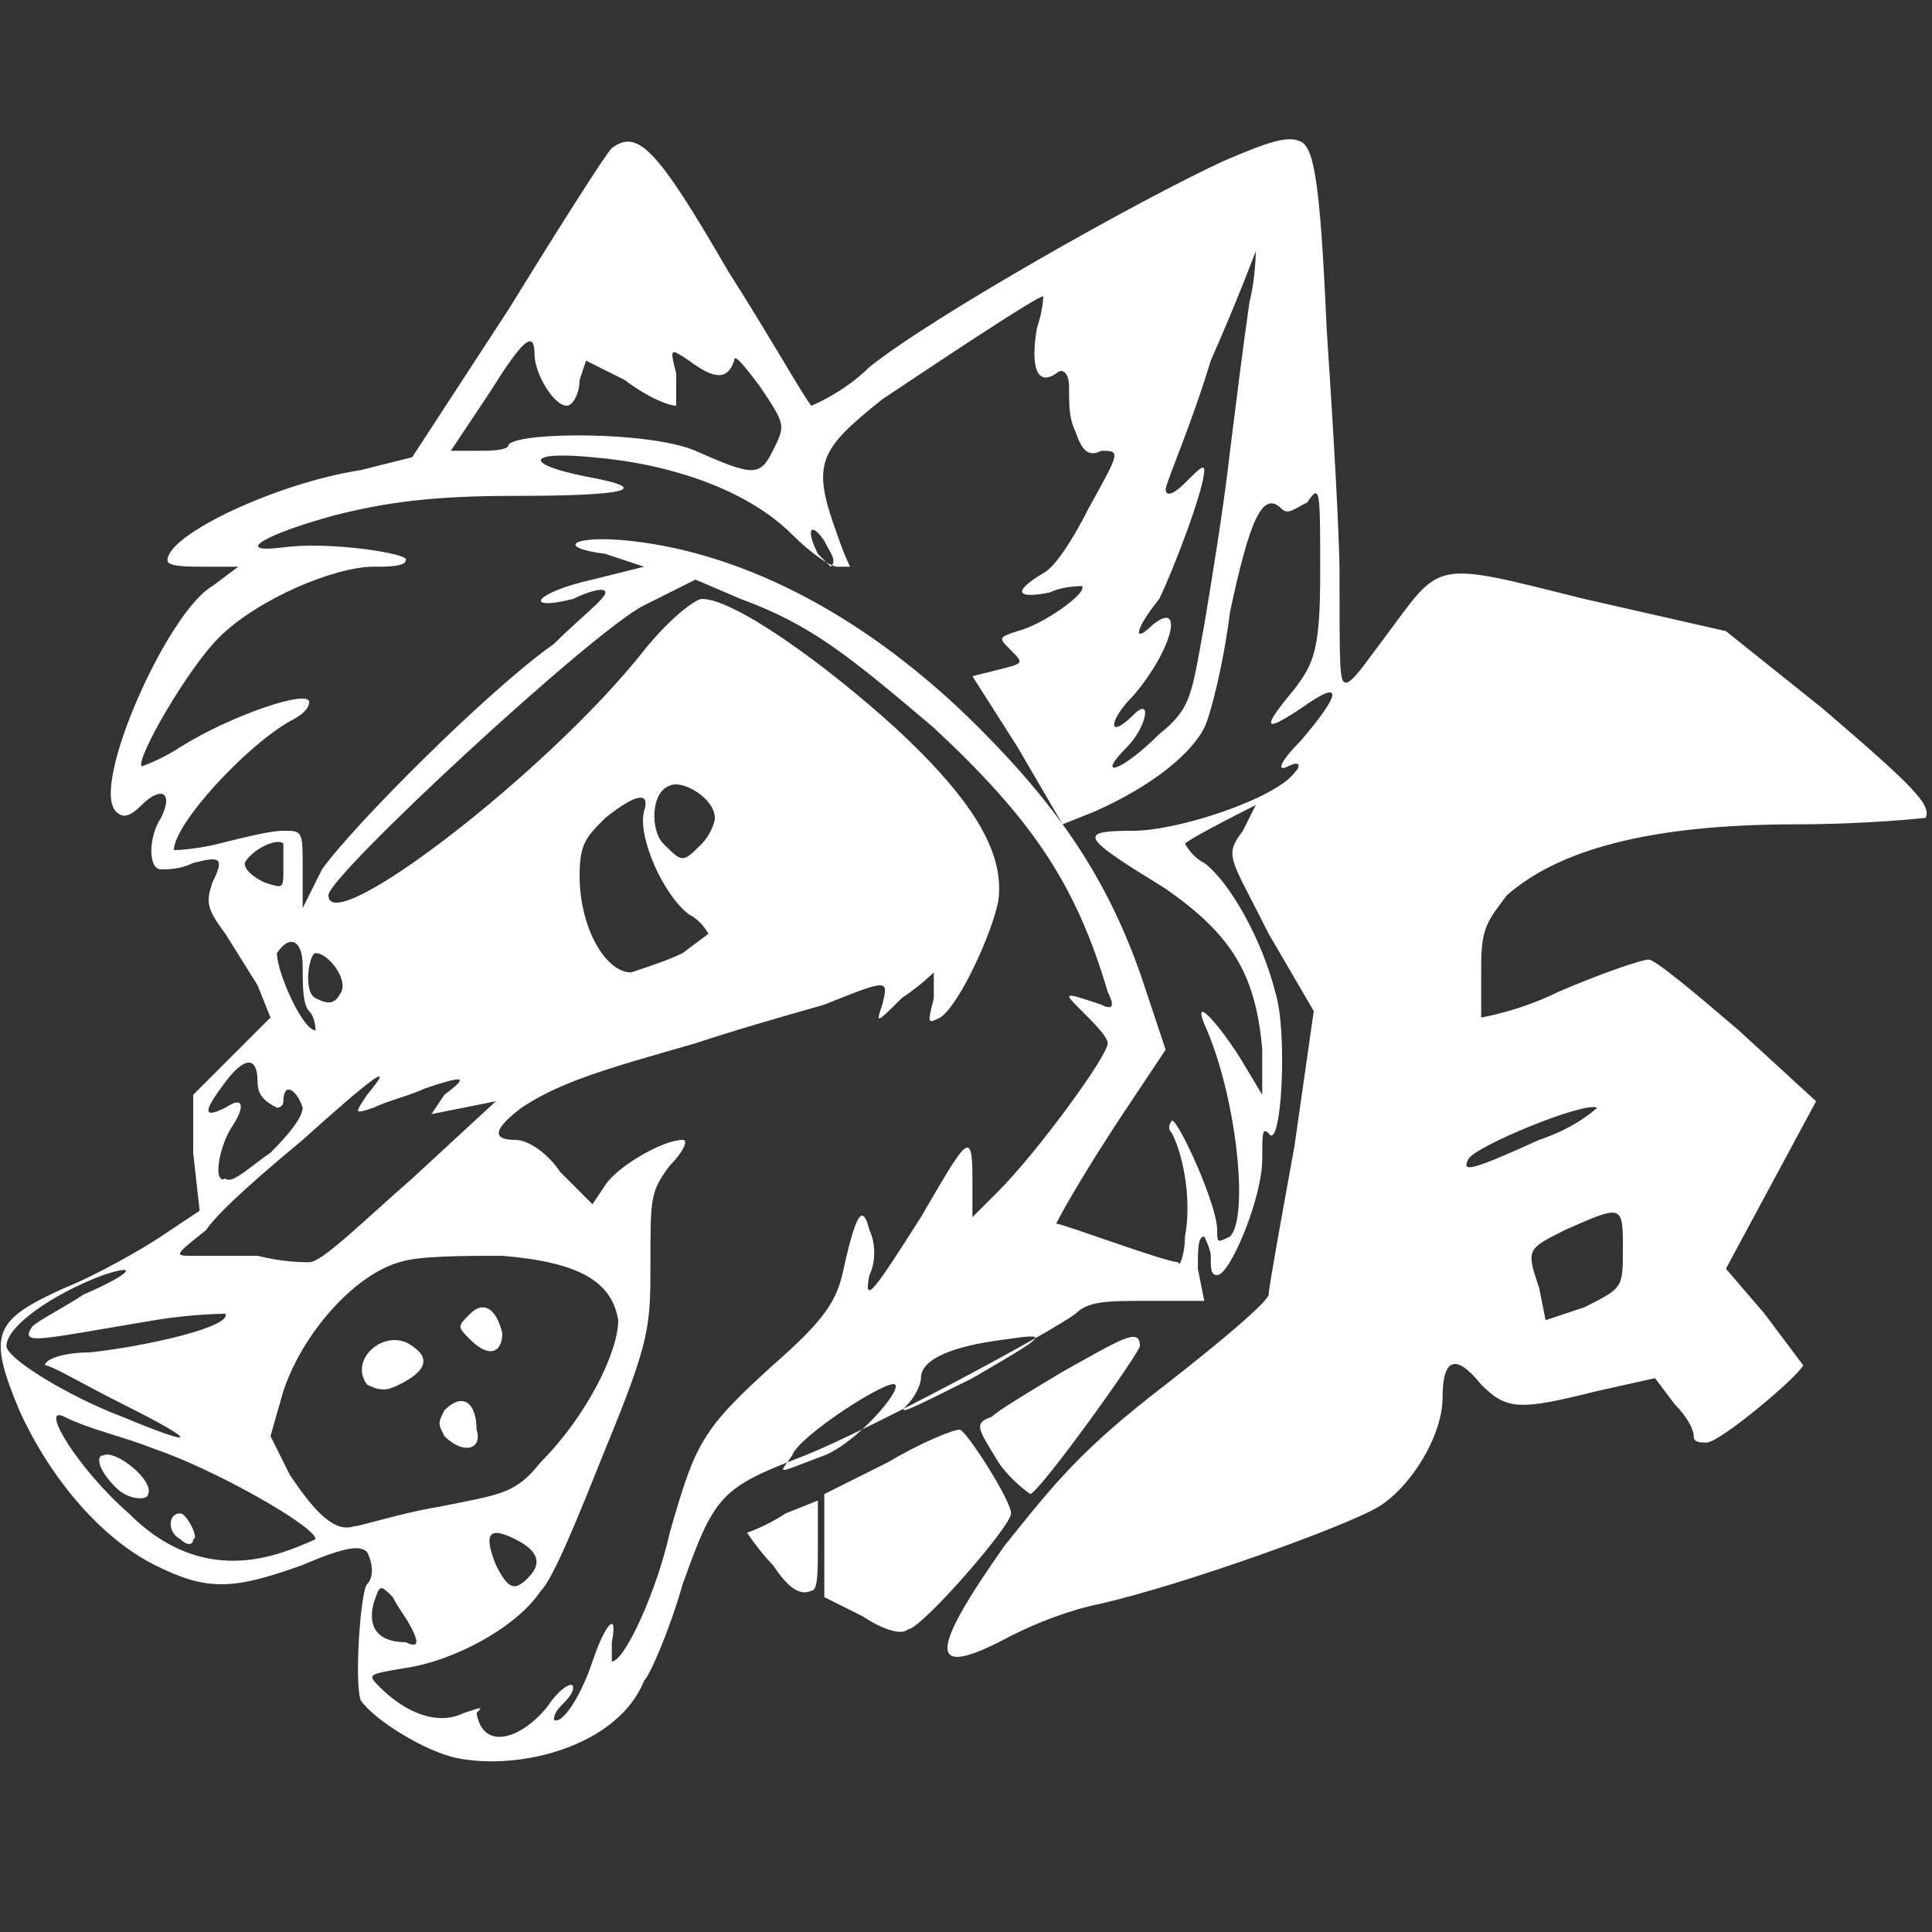 <?xml version="1.0" encoding="utf-8"?>
<!-- Generator: Adobe Illustrator 25.3.0, SVG Export Plug-In . SVG Version: 6.00 Build 0)  -->
<svg version="1.1" id="Calque_1" xmlns="http://www.w3.org/2000/svg" xmlns:xlink="http://www.w3.org/1999/xlink" x="0px" y="0px"
	 viewBox="0 0 30 30" style="enable-background:new 0 0 30 30;" xml:space="preserve">
<rect x="0" y="0" width="30" height="30" fill="#333333" stroke="none"/>
<style type="text/css">
	.st0{fill:#FFFFFF;}
</style>
<path class="st0" d="M7.1,27.3c-0.5-0.1-1.3-0.6-1.5-0.9c-0.1-0.3,0-1.7,0.1-1.8c0.1-0.1,0.1-0.3,0-0.5c-0.1-0.1-0.3-0.1-1,0.2
	c-1.1,0.4-1.5,0.4-2.3,0c-0.8-0.4-1.6-1.3-2.1-2.4C-0.2,20.7-0.1,20.5,1,20c0.5-0.2,1.2-0.6,1.5-0.8l0.6-0.4L3,17.9L3,17l0.6-0.6
	l0.6-0.6L4,15.3l-0.5-0.8c-0.3-0.4-0.3-0.5-0.2-0.8c0.2-0.4,0.1-0.4-0.3-0.3c-0.2,0.1-0.4,0.1-0.5,0.1c-0.2,0-0.2-0.5,0-0.8
	c0.2-0.4,0-0.5-0.3-0.2c-0.2,0.2-0.3,0.2-0.4,0.1c-0.4-0.4,0.8-3.1,1.5-3.5l0.4-0.3H3.2c-0.3,0-0.6,0-0.6-0.1c0-0.4,1.7-1.2,3-1.4
	l0.8-0.2l1.5-2.3c0.8-1.3,1.5-2.4,1.6-2.5c0.4-0.3,0.7,0,1.8,1.9c0.7,1.1,1.2,2,1.3,2.1c0,0,0.5-0.2,0.9-0.6c1-0.8,4.2-2.6,5.5-3.2
	c0.7-0.3,1-0.4,1.2-0.3c0.2,0.1,0.3,0.6,0.4,2.9c0.1,1.5,0.2,3.2,0.2,3.8c0,1.5,0,1.7,0.1,1.7c0.1,0,0.3-0.3,0.6-0.7
	c0.9-1.2,0.7-1.2,3.1-0.6l2.2,0.5l1.5,1.2c1.4,1.2,1.7,1.5,1.6,1.7c0,0-0.9,0.1-2,0.1c-2.3,0-3.7,0.4-4.5,1.1
	C23.1,14.3,23,14.4,23,15c0,0.4,0,0.8,0,0.8c0,0,0.6-0.1,1.2-0.4c0.7-0.3,1.3-0.5,1.4-0.5c0.1,0,0.7,0.5,1.4,1.1l1.2,1.1l-0.7,1.3
	l-0.7,1.3l0.6,0.7c0.3,0.4,0.6,0.8,0.6,0.8c-0.1,0.2-1.3,1.2-1.5,1.2c-0.1,0-0.2,0-0.2-0.1c0-0.1-0.1-0.3-0.3-0.5l-0.3-0.4l-0.9,0.2
	c-1.2,0.3-1.4,0.3-1.8-0.1c-0.4-0.5-0.6-0.4-0.6,0.2c0,0.6-0.5,1.4-1,1.7c-0.5,0.3-3,1.2-4.3,1.5c-0.5,0.1-1,0.3-1.4,0.5
	c-1.3,0.7-1.3,0.3-0.1-1.4c0.8-1,1.2-1.5,2.5-2.5c0.9-0.7,1.6-1.3,1.6-1.4c0-0.1,0.2-1.2,0.4-2.3l0.3-2.1l-0.7-1.2
	c-0.6-1.2-0.7-1.2-0.4-1.6c0.1-0.2,0.2-0.4,0.2-0.4c0,0-1,0.5-1.1,0.6c0,0,0.1,0.2,0.3,0.3c0.4,0.3,0.9,1.2,1.1,2
	c0.2,0.6,0.1,2.5-0.1,2.2c-0.1-0.1-0.1,0-0.1,0.4c0,0.6-0.5,1.8-0.7,1.8c-0.1,0-0.1-0.1-0.1-0.3c0-0.1-0.1-0.3-0.1-0.3
	c-0.1,0-0.1,0.2-0.1,0.5l0.1,0.5l-0.9,0c-0.6,0-0.9,0-1.1,0.2c-0.4,0.3-3.2,1.8-4.2,2.2c-1.3,0.5-1.4,0.6-1.9,2
	c-0.2,0.7-0.5,1.4-0.6,1.5C9.6,27.1,8.1,27.5,7.1,27.3L7.1,27.3z M8.5,26.5c0.2-0.3,0.4-0.4,0.4-0.3c0,0.1-0.1,0.2-0.2,0.3
	c-0.1,0.1-0.1,0.2-0.1,0.2c0.1,0.1,0.4-0.3,0.6-0.9c0.2-0.6,0.4-0.8,0.3-0.3c0,0.2,0,0.3,0,0.3c0.2,0,0.7-1.1,0.9-2
	c0.4-1.4,0.5-1.6,1.6-2.6c0.8-0.7,1-1,1.1-1.5c0.2-0.9,0.3-1,0.4-0.6c0.1,0.2,0.1,0.5,0,0.7c-0.1,0.5,0.1,0.2,0.8-0.9
	c0.7-1.2,0.8-1.4,0.8-0.6l0,0.6l0.4-0.4c0.6-0.6,1.7-2.1,1.7-2.3c0-0.1-0.2-0.3-0.4-0.5c-0.3-0.3-0.3-0.3,0.3-0.1
	c0.2,0.1,0.2,0,0.1-0.2c-0.5-1.7-1.2-2.7-2.7-4.1c-1.3-1.1-1.9-1.6-3-2L10.8,9L10,9.4c-0.8,0.4-4.9,4.2-4.9,4.5
	c0,0.7,3.4-1.9,4.9-3.8c0.4-0.5,0.8-0.8,0.9-0.8c0.5,0,1.9,1,3,2c1.3,1.2,1.7,2,1.6,2.7c-0.1,0.5-0.6,1.6-0.9,1.8
	c-0.2,0.1-0.2,0.1-0.1-0.3c0-0.2,0-0.4,0-0.4c0,0-0.2,0.2-0.5,0.4c-0.4,0.4-0.4,0.4-0.3,0.1c0.1-0.4,0.1-0.4-0.9,0
	c-0.7,0.2-1.4,0.4-2,0.6c-1.4,0.4-2.1,0.6-2.7,1c-0.4,0.3-0.5,0.5-0.1,0.5c0.2,0,0.5,0.2,0.7,0.5l0.5,0.5l0.2-0.3
	c0.2-0.3,0.9-0.7,1.2-0.7c0.1,0,0,0.2-0.2,0.4c-0.3,0.4-0.3,0.5-0.3,1.5c0,1,0,1.2-0.7,2.9c-0.4,1-0.8,2-1,2.2
	c-0.4,0.6-1.4,1.1-2.1,1.2c-0.6,0.1-0.6,0.1-0.4,0.3c0.4,0.4,0.9,0.6,1.3,0.4c0.3-0.1,0.3-0.1,0.2,0C7.5,27.2,8.1,27,8.5,26.5
	L8.5,26.5z M6.4,25.3c-0.1-0.2-0.2-0.3-0.3-0.5c-0.2-0.2-0.2-0.2-0.3,0.1c-0.1,0.4,0.1,0.6,0.5,0.6C6.5,25.6,6.5,25.5,6.4,25.3
	L6.4,25.3z M8.2,24.5c0.2-0.2,0.2-0.4-0.2-0.6c-0.4-0.2-0.5-0.1-0.3,0.4C7.9,24.7,8,24.7,8.2,24.5z M4.4,24.1
	c0.3-0.1,0.5-0.2,0.5-0.2c0-0.2-1.6-1.1-2.5-1.4c-0.5-0.2-1-0.3-1.4-0.5c-0.4-0.2,0.2,0.8,1,1.5C2.7,24.2,3.5,24.4,4.4,24.1
	L4.4,24.1z M2.8,23.9c-0.2-0.1-0.2-0.4,0-0.4c0.1,0,0.3,0.4,0.2,0.4C3,24,2.9,24,2.8,23.9z M1.8,23.1c-0.3-0.3-0.3-0.5-0.2-0.5
	c0.2-0.1,0.8,0.4,0.7,0.6C2.3,23.3,2,23.3,1.8,23.1L1.8,23.1z M6.8,23.4c1-0.2,1.2-0.2,1.6-0.7C9.1,22,9.6,21,9.6,20.5
	c-0.1-0.6-0.6-0.9-1.8-1c-0.6,0-1.3,0-1.6,0.1c-0.7,0.2-1.5,1.1-1.8,2l-0.2,0.7l0.3,0.6c0.4,0.6,0.7,0.9,1,0.8
	C5.6,23.7,6.2,23.5,6.8,23.4z M6.9,22.3c-0.1-0.2-0.1-0.2,0-0.4c0.3-0.3,0.5-0.1,0.5,0.3C7.5,22.5,7.2,22.6,6.9,22.3L6.9,22.3z
	 M5.7,21.5c-0.3-0.4,0.3-0.9,0.7-0.6c0.3,0.2,0.2,0.4-0.2,0.6C6,21.6,5.9,21.6,5.7,21.5z M7.3,20.8c-0.2-0.2-0.2-0.2,0-0.4
	c0.2-0.2,0.4-0.1,0.5,0.3C7.8,21,7.6,21.1,7.3,20.8z M12.8,22.6c0.5-0.2,1.2-1,1.1-1.1c-0.1-0.1-1.5,0.8-1.6,1.1
	C12.1,22.9,12,22.9,12.8,22.6L12.8,22.6z M1.9,21.8c-0.6-0.3-1.1-0.6-1.2-0.6C0.7,21.1,1,21,1.4,21c0.9-0.1,2.2-0.4,2.1-0.6
	c0,0-0.5,0-1.1,0.1c-1.8,0.3-2.1,0.4-1.9,0.1c0.1-0.1,0.5-0.3,0.8-0.5c0.7-0.3,0.9-0.5,0.3-0.3c-0.8,0.3-1.5,0.8-1.5,1.1
	c0,0.2,1,0.8,1.8,1.1C3.1,22.5,3.1,22.4,1.9,21.8z M15.1,21.4c1.2-0.7,1.2-0.7,0.5-0.6c-0.8,0.1-1.3,0.3-1.3,0.6
	c0,0.1-0.1,0.3-0.2,0.4C13.9,22,14.1,21.9,15.1,21.4z M25.2,19.4c0-0.7,0-0.7-0.9-0.3c-0.6,0.3-0.6,0.3-0.4,0.9l0.1,0.5l0.6-0.2
	C25.2,20,25.2,20,25.2,19.4z M18.4,19.2c0.1-0.5,0-1.2-0.2-1.6c-0.1-0.1,0-0.2,0-0.2c0.1,0,0.7,1.3,0.7,1.7c0,0.2,0,0.2,0.2,0.1
	c0.3-0.3,0.1-2.2-0.4-3.3c-0.2-0.5,0.3,0.1,0.6,0.6l0.3,0.5l0-0.7c-0.1-1.2-0.5-1.8-1.5-2.5c-1.3-0.8-1.4-0.9-0.5-0.9
	c0.7,0,2.2-0.5,2.5-0.9c0.1-0.1,0.1-0.2-0.1-0.1c-0.2,0.1-0.1-0.1,0.2-0.4c0.6-0.7,0.7-1,0-0.5c-0.6,0.4-0.6,0.3-0.1-0.3
	c0.3-0.4,0.4-0.6,0.4-1.8c0-1.3,0-1.4-0.2-1.1c-0.2,0.1-0.3,0.2-0.4,0.1c-0.3-0.3-0.5,0.2-0.8,1.6c-0.1,0.8-0.3,1.6-0.4,1.8
	c-0.2,0.4-0.8,0.9-1.7,1.3l-0.5,0.2l-0.7-1.2l-0.7-1.1l0.4-0.1c0.4-0.1,0.4-0.1,0.2-0.3c-0.2-0.2-0.2-0.2,0.1-0.3
	c0.4-0.1,1.1-0.6,1-0.7c0,0-0.3,0-0.5,0.1c-0.5,0.1-0.6,0-0.1-0.3c0.2-0.1,0.5-0.6,0.7-1C17.4,7,17.4,7,17.1,7
	c-0.2,0.1-0.3,0-0.4-0.3c-0.1-0.2-0.1-0.4-0.1-0.7c0-0.2-0.1-0.3-0.2-0.2C16.1,6,16,5.7,16.1,5.1c0.1-0.3,0.1-0.5,0.1-0.5
	c-0.1,0-1.6,1-2.5,1.6c-1,0.8-1.1,1-0.7,2.1c0.1,0.3,0.2,0.5,0.2,0.5c0,0-0.1,0-0.2,0c-0.1,0-0.4-0.2-0.7-0.5
	c-0.7-0.7-1.9-1.1-3.1-1.2c-1-0.1-1.1,0.1-0.1,0.3c1.1,0.2,0.6,0.3-1.1,0.3c-1.3,0-2,0.1-2.8,0.3C4.1,8.3,3.6,8.6,4.4,8.5
	c0.7-0.1,2,0.1,1.9,0.2c0,0.1-0.3,0.1-0.5,0.1C5.2,8.8,4,9.3,3.4,9.9c-0.5,0.5-1.3,1.9-1.2,2c0,0,0.3-0.1,0.6-0.3
	c0.8-0.5,2-0.9,2-0.7c0,0.1-0.1,0.2-0.3,0.3c-0.7,0.4-1.8,1.6-1.8,2c0,0,0.3,0,0.7-0.1c0.4-0.1,0.8-0.2,1-0.2c0.3,0,0.3,0,0.3,0.6
	l0,0.6L5,13.5c0.5-0.7,2.6-2.8,3.6-3.5C9,9.6,9.4,9.3,9.4,9.2s-0.3,0-0.5,0.1C8.1,9.5,8.3,9.2,9.2,9l0.8-0.2L9.4,8.6
	C8.6,8.5,8.9,8.3,9.8,8.4c1.8,0.2,3.7,1.2,5.4,2.9c1.3,1.3,2,2.4,2.5,3.8l0.4,1.2l-0.6,0.9c-0.8,1.2-1.1,1.8-1.1,1.8
	c0.1,0,1.7,0.6,1.9,0.6C18.3,19.7,18.4,19.5,18.4,19.2z M6.4,18.3l1.3-1.2l-0.5,0.1l-0.5,0.1L6.9,17c0.4-0.3,0.3-0.3-0.3-0.1
	c-0.2,0.1-0.6,0.2-0.8,0.3c-0.3,0.1-0.3,0.1-0.1-0.2c0.5-0.6,0-0.2-1,0.7c-0.6,0.5-1.3,1.1-1.5,1.4c-0.5,0.4-0.5,0.4-0.2,0.4
	c0.2,0,0.6,0,1,0c0.4,0.1,0.7,0.1,0.8,0.1C5,19.6,5.6,19,6.4,18.3L6.4,18.3z M4.2,17.9c0.4-0.4,0.5-0.6,0.5-0.7
	c-0.1-0.3-0.3-0.4-0.3-0.1c0,0.1-0.1,0.1-0.1,0.1C4.1,17.1,4,17,4,16.8c0-0.4-0.2-0.4-0.5,0c-0.3,0.4-0.4,0.6,0,0.4
	c0.3-0.2,0.3,0,0.1,0.3c-0.2,0.3-0.3,0.9-0.1,0.8C3.6,18.4,3.9,18.1,4.2,17.9z M23.9,17.7c0.6-0.2,0.9-0.5,0.9-0.5
	c-0.2-0.1-1.9,0.6-2,0.8C22.7,18.2,22.8,18.2,23.9,17.7z M4.8,15.7c-0.1-0.1-0.1-0.4-0.1-0.7c0-0.4-0.2-0.5-0.4-0.2
	C4.3,15.1,4.7,16,4.9,16C4.9,16,4.9,15.8,4.8,15.7z M5.3,15.4c0.1-0.2-0.2-0.6-0.4-0.6c-0.1,0-0.2,0.6,0,0.7
	C5.1,15.6,5.2,15.6,5.3,15.4z M10.6,14.8l0.4-0.3c0,0-0.1-0.2-0.3-0.3c-0.4-0.3-0.8-1.2-0.7-1.6c0.1-0.3-0.1-0.3-0.6,0.1
	c-0.3,0.3-0.4,0.4-0.4,0.9c0,0.8,0.4,1.5,0.8,1.5C10.1,15,10.4,14.9,10.6,14.8z M4.4,13.1c-0.1-0.1-0.5,0.1-0.6,0.3
	c0,0.1,0.1,0.2,0.3,0.3c0.3,0.1,0.3,0.1,0.3-0.2C4.4,13.3,4.4,13.2,4.4,13.1z M10.9,13.1c0.1-0.1,0.2-0.3,0.2-0.4
	c0-0.3-0.5-0.6-0.7-0.5c-0.3,0.1-0.3,0.7-0.1,0.9C10.6,13.4,10.6,13.4,10.9,13.1z M18,11.4c0.5-0.4,0.5-0.6,0.7-1.7
	C18.8,9.1,19,7.9,19.1,7c0.1-0.8,0.2-1.6,0.3-2.3c0.1-0.4,0.1-0.8,0.1-0.8c0,0-0.3,0.8-0.7,1.7c-0.3,1-0.7,1.9-0.7,2
	c0,0.1,0.1,0.1,0.3-0.1c0.2-0.2,0.3-0.3,0.3-0.2c0,0.3-0.5,1.6-0.7,2c-0.4,0.5-0.4,0.7-0.1,0.4c0.5-0.4,0.3,0.4-0.3,1.1
	c-0.4,0.4-0.4,0.7,0,0.3c0.3-0.3,0.2,0.2-0.1,0.5C17,12.1,17.4,12,18,11.4z M12.8,8.4c-0.2-0.3-0.3-0.2-0.1,0.2
	c0.1,0.1,0.2,0.2,0.2,0.2C13,8.7,12.9,8.6,12.8,8.4z M12,7c0.2-0.4,0.2-0.4-0.2-1c-0.3-0.4-0.4-0.5-0.4-0.4c-0.1,0.3-0.3,0.3-0.7,0
	c-0.3-0.2-0.3-0.2-0.2,0.2c0,0.2,0,0.5,0,0.5c-0.1,0-0.4-0.1-0.8-0.4L9.1,5.6L9,5.9c0,0.2-0.1,0.4-0.2,0.4c-0.2,0-0.5-0.5-0.5-0.8
	c0-0.4-0.2-0.2-0.7,0.6L7,7l0.4,0c0.2,0,0.5,0,0.5-0.1c0.2-0.2,2.2-0.2,2.9,0.1C11.7,7.4,11.8,7.4,12,7L12,7z M13.4,25.1l-0.6-0.3
	v-1.6l1-0.5c0.5-0.3,1-0.5,1.1-0.5c0.1,0,0.8,1.1,0.8,1.3c0,0.2-1.4,1.8-1.6,1.8C14,25.4,13.7,25.3,13.4,25.1z M12,24.3
	c-0.2-0.2-0.4-0.5-0.4-0.5c0,0,0.3-0.1,0.6-0.3l0.5-0.2v0.7c0,0.4,0,0.7-0.1,0.7C12.4,24.8,12.2,24.6,12,24.3L12,24.3z M15.5,22.7
	c-0.3-0.5-0.4-0.6-0.1-0.7c0.1-0.1,0.6-0.4,1.1-0.7c0.9-0.5,1.2-0.7,1.2-0.4c0,0.1-1.5,2.2-1.7,2.3C16,23.2,15.7,23,15.5,22.7
	L15.5,22.7z"/>
</svg>
